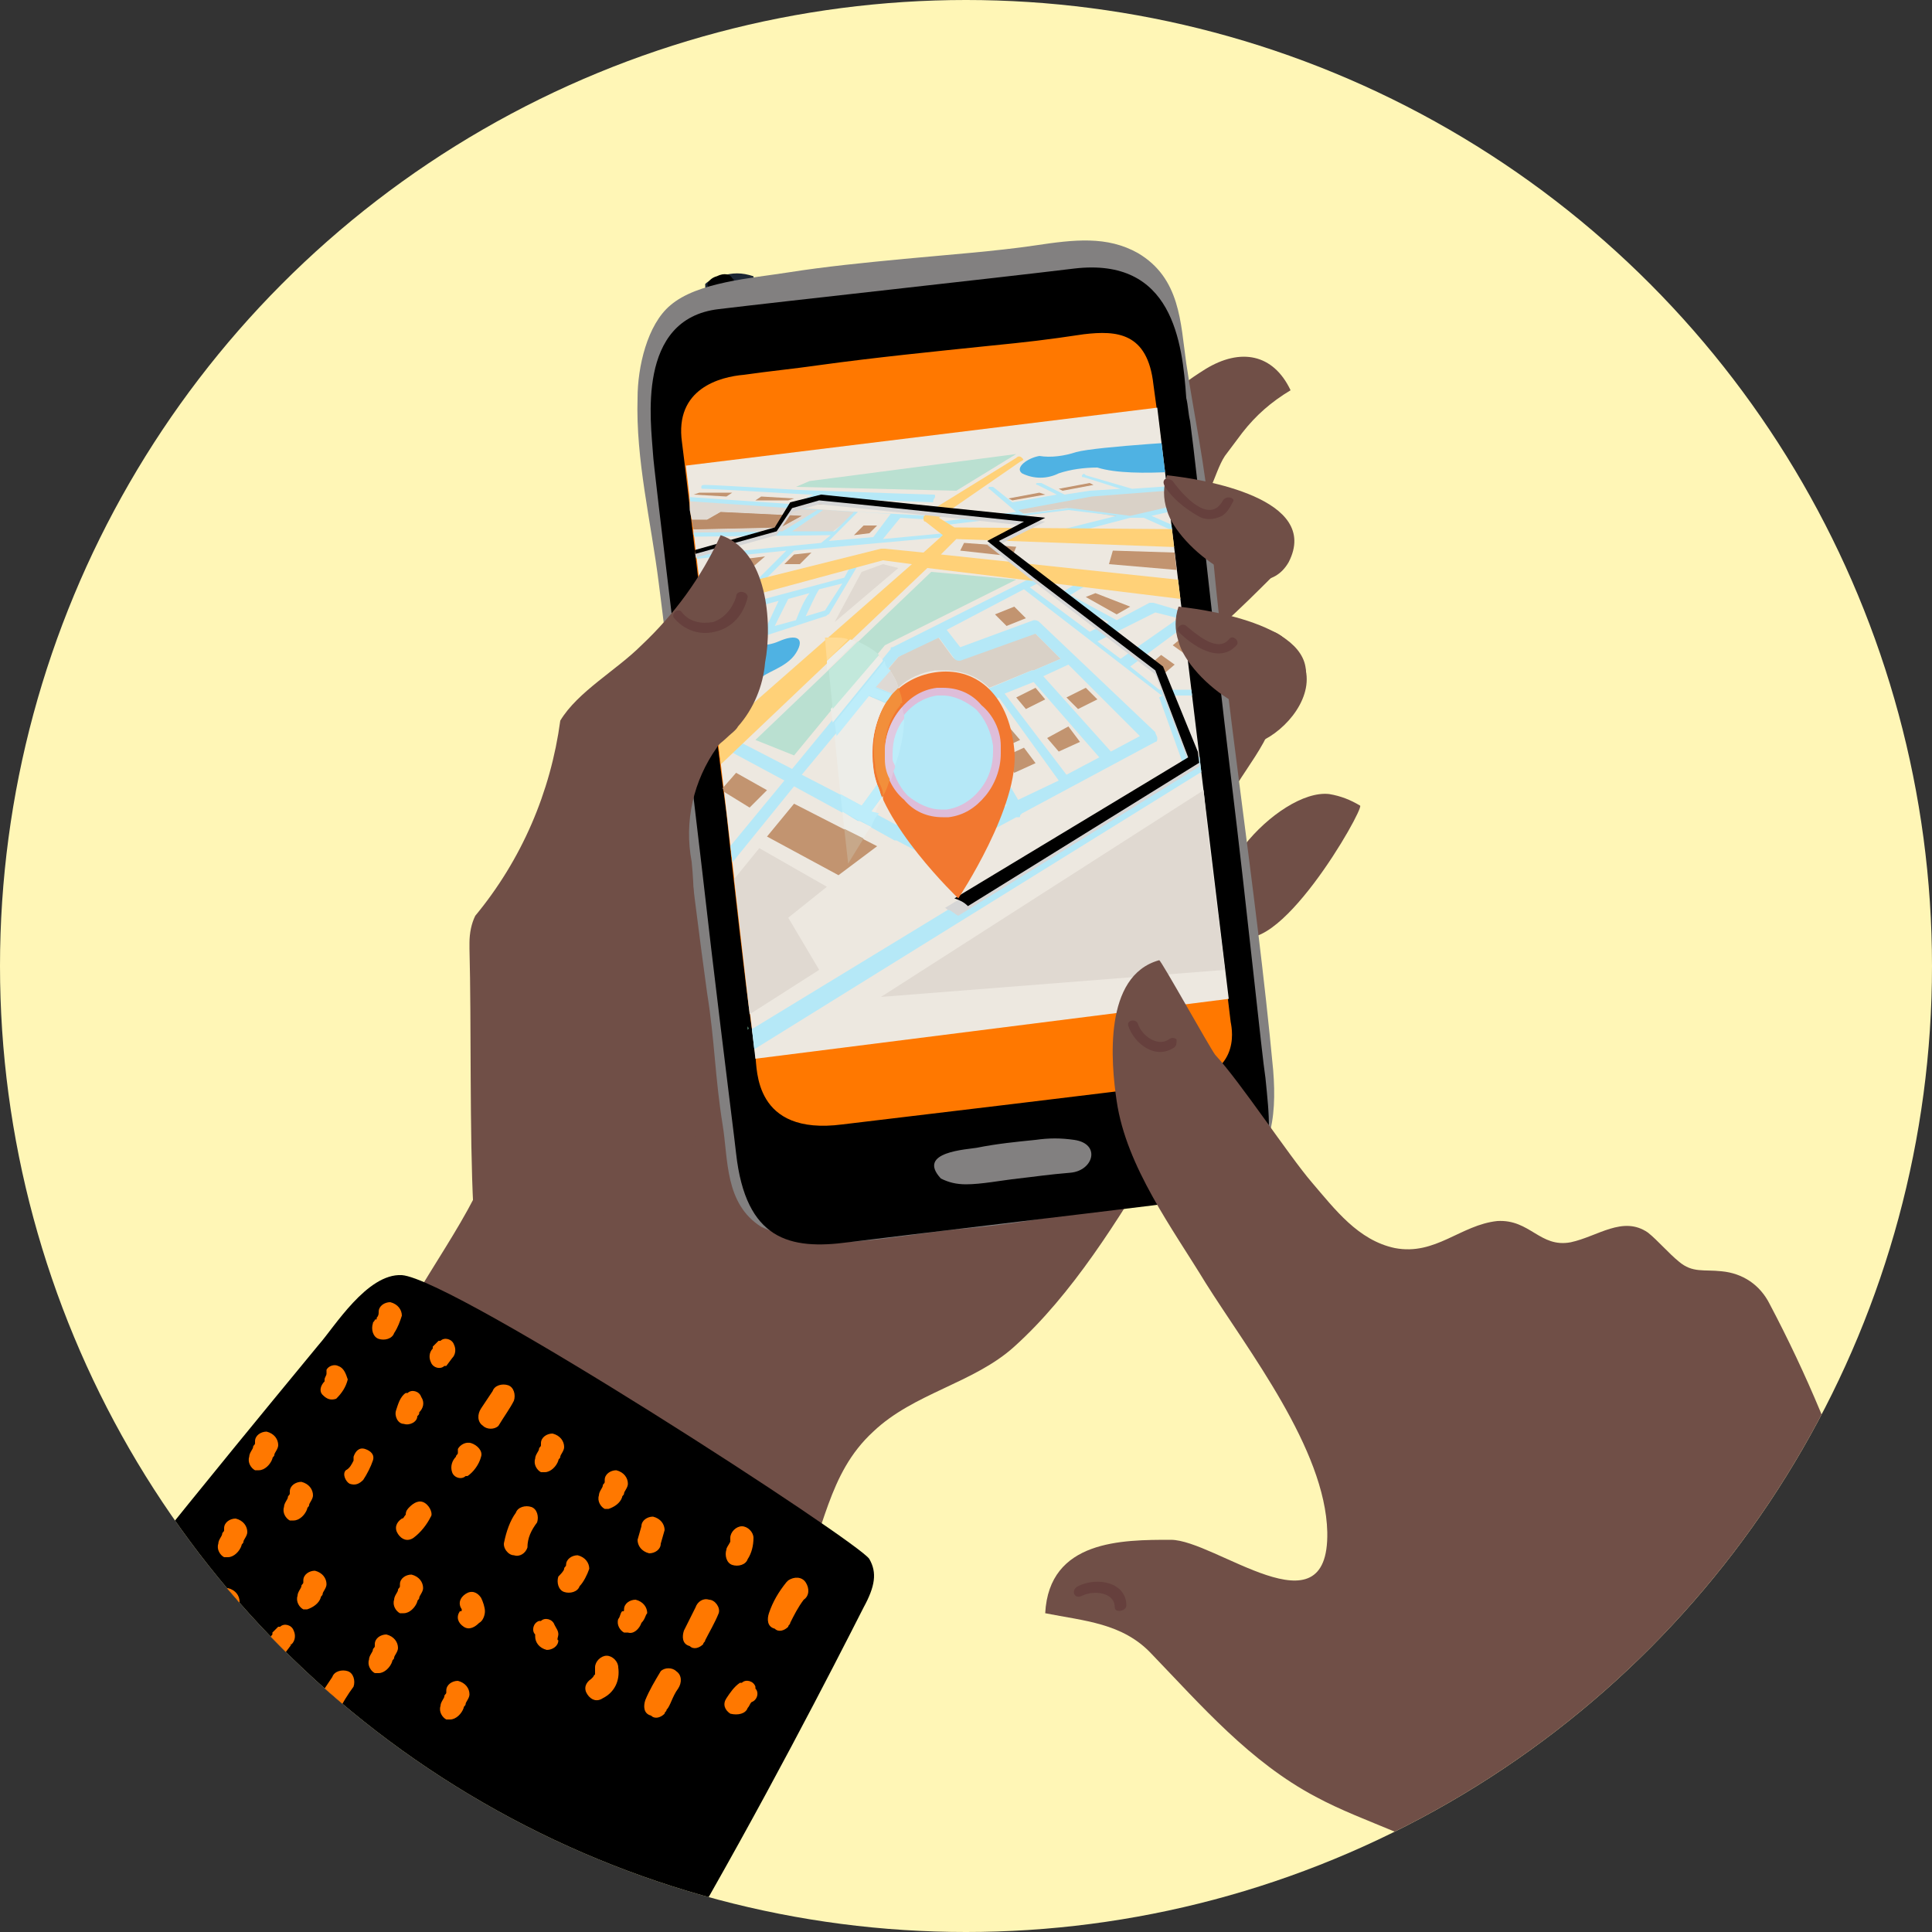 <?xml version="1.0" encoding="utf-8"?>
<!-- Generator: Adobe Illustrator 21.0.0, SVG Export Plug-In . SVG Version: 6.00 Build 0)  -->
<svg version="1.1" id="Calque_1" xmlns="http://www.w3.org/2000/svg" xmlns:xlink="http://www.w3.org/1999/xlink" x="0px" y="0px"
	 viewBox="0 0 100 100" style="enable-background:new 0 0 100 100;" xml:space="preserve">
<rect x="0" y="0" width="100" height="100" fill="#333333" stroke="none"/>
<style type="text/css">
	.st0{fill:#FFF6B6;}
	.st1{fill:#1C2633;}
	.st2{clip-path:url(#SVGID_2_);}
	.st3{fill:#704F47;}
	.st4{fill:#FF7800;}
	.st5{fill:#828080;}
	.st6{fill:#82C7A6;}
	.st7{clip-path:url(#SVGID_4_);}
	.st8{fill:#297394;}
	.st9{clip-path:url(#SVGID_6_);}
	.st10{clip-path:url(#SVGID_8_);}
	.st11{fill:#E88A33;}
	.st12{fill:#EDE8E0;}
	.st13{fill:#BAE0D1;}
	.st14{clip-path:url(#SVGID_10_);}
	.st15{fill:#4FB2E3;}
	.st16{clip-path:url(#SVGID_12_);}
	.st17{fill:#C29470;}
	.st18{fill:#E0D9D1;}
	.st19{fill:#D9D1C7;}
	.st20{clip-path:url(#SVGID_14_);}
	.st21{fill:#BA8C69;}
	.st22{clip-path:url(#SVGID_16_);}
	.st23{fill:#B5E8F7;}
	.st24{clip-path:url(#SVGID_18_);}
	.st25{clip-path:url(#SVGID_20_);}
	.st26{clip-path:url(#SVGID_22_);}
	.st27{fill:#FFD178;}
	.st28{clip-path:url(#SVGID_24_);}
	.st29{clip-path:url(#SVGID_26_);}
	.st30{fill:#D6D6D6;}
	.st31{clip-path:url(#SVGID_28_);}
	.st32{clip-path:url(#SVGID_30_);}
	.st33{fill:#F27830;}
	.st34{clip-path:url(#SVGID_32_);}
	.st35{clip-path:url(#SVGID_34_);}
	.st36{fill:#DEBDD9;}
	.st37{clip-path:url(#SVGID_36_);}
	.st38{fill:#EDEDE8;}
	.st39{clip-path:url(#SVGID_38_);}
	.st40{fill:#C2E8DB;}
	.st41{clip-path:url(#SVGID_40_);}
	.st42{fill:#C7A88A;}
	.st43{clip-path:url(#SVGID_42_);}
	.st44{fill:#DED9D4;}
	.st45{clip-path:url(#SVGID_44_);}
	.st46{fill:#BDEDFA;}
	.st47{clip-path:url(#SVGID_46_);}
	.st48{fill:#FFDB94;}
	.st49{clip-path:url(#SVGID_48_);}
	.st50{fill:#F28F3B;}
	.st51{clip-path:url(#SVGID_50_);}
	.st52{clip-path:url(#SVGID_52_);}
	.st53{fill:#E0C9E0;}
	.st54{fill:#66403D;}
</style>
<title>Trouver une Agence-ok</title>
<circle class="st0" cx="50" cy="50" r="50"/>
<path class="st1" d="M39,14.3c-0.6-0.2-1.1-0.2-1.7,0c-0.3,0.1-0.6,0.2-0.8,0.4c0,0.2,0,0.5,0.3,0.6c0.4,0.1,0.7,0.1,1.1,0.1
	c0.3,0,0.6-0.1,0.9-0.3C39.2,14.9,39,14.6,39,14.3"/>
<path d="M37.1,14.3c-0.4,0.1-0.8,0.6-0.1,0.7l0,0c0.8,0.1,1.2-0.4,0.9-0.6C37.8,14.2,37.5,14.1,37.1,14.3"/>
<g>
	<defs>
		<circle id="SVGID_1_" cx="50" cy="50" r="50"/>
	</defs>
	<clipPath id="SVGID_2_">
		<use xlink:href="#SVGID_1_"  style="overflow:visible;"/>
	</clipPath>
	<g class="st2">
		<path class="st3" d="M61.7,47.5c-1.9-0.6-4.6-0.3-6.3-1.4c-5-3.3-9.8-6.9-14.3-10.9c-0.9,1.7-1.9,3.3-2.7,4.7
			c-1.1,1.9-2.3,3.6-3.4,5.5c-0.9,1.5-0.7,3.1-2,4.5c-1.7,1.8-4.9,2.2-6.3,4c-1,1.2-0.7,2.7-0.8,4.2C25,65,14.3,72,22.4,78.2
			c3.3,2.5,7.3,4,11,5.6c3,1.2,6.3,1.4,7.9-1.8c1.4-2.7,1.5-5.7,3.9-7.9c2.1-2,5.2-2.5,7.3-4.4c3-2.7,5.4-6.6,7.5-10.1
			c1.8-3.1,4.1-6.5,3.9-10.3C63.9,48.2,62.6,47.8,61.7,47.5"/>
		<path d="M45,80.7C44.6,79.9,23.5,66.2,20.8,66c-1.8-0.1-3.5,2.7-4.3,3.6c-3.2,3.9-34.5,41.5-35.3,49.2h41.2
			c7.7-7.1,19.1-29.3,22.3-35.6C45.3,82.1,45.4,81.4,45,80.7"/>
		<g>
			<path class="st4" d="M20.8,68.1c0-0.3-0.2-0.6-0.6-0.7c-0.3,0-0.6,0.2-0.6,0.5c0,0.1,0,0.2-0.1,0.3c0,0.1,0,0.1-0.1,0.1
				c0,0.1-0.1,0.1-0.1,0.2c-0.1,0.3,0,0.7,0.3,0.8c0.3,0.1,0.7,0,0.8-0.3C20.6,68.7,20.7,68.4,20.8,68.1"/>
			<path class="st4" d="M23.4,70.3c0.2-0.2,0.2-0.5,0.1-0.7c-0.1-0.3-0.5-0.4-0.7-0.2c0,0,0,0,0,0h-0.1l-0.3,0.3v0.1
				c-0.2,0.2-0.2,0.5-0.1,0.7c0.1,0.3,0.5,0.4,0.7,0.2c0,0,0,0,0,0h0.1L23.4,70.3L23.4,70.3"/>
			<path class="st4" d="M21.7,73.1L21.7,73.1c0.2-0.2,0.3-0.5,0.1-0.8c-0.1-0.3-0.5-0.4-0.7-0.2c0,0,0,0,0,0H21
				c-0.3,0.2-0.4,0.6-0.5,0.9c-0.1,0.3,0.1,0.7,0.4,0.7c0.3,0.1,0.7-0.1,0.7-0.4C21.7,73.2,21.7,73.2,21.7,73.1L21.7,73.1"/>
			<path class="st4" d="M26.6,72.5c0.1-0.3,0-0.7-0.3-0.8c-0.3-0.1-0.7,0-0.8,0.3l0,0l-0.6,0.9c-0.2,0.3-0.2,0.7,0.1,0.9
				c0.2,0.2,0.6,0.2,0.8,0C26.1,73.3,26.4,72.9,26.6,72.5"/>
			<path class="st4" d="M24.4,74.7c-0.3-0.1-0.6,0.1-0.7,0.3c0,0.1,0,0.1,0,0.2l0,0c0,0.1-0.1,0.1-0.1,0.2l0,0
				c-0.2,0.2-0.3,0.5-0.2,0.8c0.1,0.3,0.5,0.4,0.7,0.2c0,0,0,0,0,0h0.1c0.3-0.2,0.6-0.6,0.7-1C25,75.1,24.7,74.8,24.4,74.7"/>
			<path class="st4" d="M28.9,75.6L28.9,75.6c0-0.1,0.1-0.1,0.1-0.2s0.2-0.3,0.2-0.5c0-0.3-0.2-0.6-0.6-0.7c-0.3,0-0.6,0.2-0.6,0.5
				v0.1l0,0c0,0.1-0.1,0.1-0.1,0.2s-0.2,0.3-0.2,0.5c-0.1,0.3,0.1,0.6,0.3,0.7h0.2C28.5,76.2,28.8,75.9,28.9,75.6L28.9,75.6"/>
			<path class="st4" d="M27.8,78.8c0.1-0.3,0-0.7-0.3-0.8c-0.3-0.1-0.7,0-0.8,0.3l0,0c-0.3,0.4-0.5,1-0.6,1.5
				c-0.1,0.3,0.2,0.7,0.5,0.7c0.3,0.1,0.6-0.1,0.7-0.4C27.3,79.6,27.5,79.2,27.8,78.8"/>
			<path class="st4" d="M32.2,77.5L32.2,77.5c0-0.1,0.1-0.1,0.1-0.2s0.2-0.3,0.2-0.5c0-0.3-0.2-0.6-0.6-0.7c-0.3,0-0.6,0.2-0.6,0.5
				v0.1l0,0c0,0.1-0.1,0.1-0.1,0.2S31,77.2,31,77.4c-0.1,0.3,0.1,0.6,0.3,0.7h0.2C31.8,78,32.1,77.8,32.2,77.5L32.2,77.5"/>
			<path class="st4" d="M30.5,81.2c0-0.3-0.2-0.6-0.6-0.7c-0.3,0-0.6,0.2-0.6,0.5l0,0c0,0.1-0.1,0.1-0.1,0.2s-0.2,0.3-0.3,0.4
				c-0.1,0.3,0,0.7,0.3,0.8c0.3,0.1,0.7,0,0.8-0.3C30.2,81.9,30.4,81.5,30.5,81.2"/>
			<path class="st4" d="M34.4,79.2c0-0.3-0.2-0.6-0.6-0.7c-0.3,0-0.6,0.2-0.6,0.5L33,79.7c0,0.3,0.2,0.6,0.6,0.7
				c0.3,0,0.6-0.2,0.6-0.5L34.4,79.2z"/>
			<path class="st4" d="M33.2,84C33.2,83.9,33.2,83.9,33.2,84c0.2-0.2,0.2-0.4,0.3-0.5c0-0.3-0.2-0.6-0.6-0.7
				c-0.3,0-0.6,0.2-0.6,0.5l0,0c0,0.1,0,0.1-0.1,0.1c-0.1,0.1-0.1,0.3-0.2,0.4c-0.1,0.3,0.1,0.6,0.3,0.7h0.2
				C32.8,84.6,33.1,84.3,33.2,84z"/>
			<path class="st4" d="M32,86.3c0-0.3-0.3-0.6-0.6-0.6s-0.6,0.3-0.6,0.6v0.2l0,0v0.2c0-0.1-0.1,0.1-0.1,0.1l-0.1,0.1l0,0
				c-0.3,0.2-0.4,0.5-0.2,0.8c0.2,0.3,0.5,0.4,0.8,0.2C31.8,87.6,32.1,87,32,86.3"/>
			<path class="st4" d="M39,79.6c0-0.3-0.3-0.6-0.6-0.6c-0.3,0-0.6,0.3-0.6,0.6v0.1l0,0v0.1l0,0c-0.1,0.2-0.2,0.3-0.2,0.4
				c-0.1,0.3,0,0.7,0.3,0.8c0.3,0.1,0.7,0,0.8-0.3C38.9,80.4,39,80,39,79.6"/>
			<path class="st4" d="M37.2,83.5c0.1-0.3-0.2-0.7-0.5-0.7c-0.3-0.1-0.6,0.1-0.7,0.4c-0.2,0.4-0.4,0.8-0.6,1.2
				c-0.1,0.3-0.1,0.7,0.3,0.8c0.2,0.2,0.5,0.1,0.7-0.1c0-0.1,0.1-0.1,0.1-0.2C36.7,84.5,37,84,37.2,83.5"/>
			<path class="st4" d="M35.1,87.4c0.2-0.3,0.2-0.7-0.1-0.9c-0.2-0.2-0.6-0.2-0.8,0c-0.3,0.5-0.6,1-0.8,1.5
				c-0.1,0.3-0.1,0.7,0.3,0.8c0.2,0.2,0.5,0.1,0.7-0.1c0-0.1,0.1-0.1,0.1-0.2C34.7,88.3,34.8,87.8,35.1,87.4"/>
			<path class="st4" d="M41.6,82.8c0.3-0.2,0.3-0.6,0.1-0.9c-0.2-0.3-0.6-0.3-0.9-0.1l-0.1,0.1c-0.4,0.5-0.7,1-0.9,1.6
				c-0.1,0.3-0.1,0.7,0.3,0.8c0.2,0.2,0.5,0.1,0.7-0.1c0-0.1,0.1-0.1,0.1-0.2C41.1,83.6,41.3,83.2,41.6,82.8"/>
			<path class="st4" d="M28.9,84.6c0-0.2-0.1-0.3-0.2-0.5c-0.1-0.3-0.5-0.4-0.7-0.2c0,0,0,0,0,0h-0.1c-0.3,0.1-0.4,0.5-0.2,0.7v0.1
				c0,0.3,0.2,0.6,0.6,0.7c0.3,0,0.6-0.2,0.6-0.5C28.8,84.9,28.9,84.7,28.9,84.6"/>
			<path class="st4" d="M17.5,70.7c-0.2-0.1-0.5,0-0.6,0.2c0,0,0,0.1,0,0.2c0,0.1-0.1,0.2-0.1,0.3v0.1c-0.2,0.2-0.3,0.5-0.1,0.7l0,0
				c0.2,0.2,0.4,0.3,0.7,0.2c0.3-0.3,0.5-0.6,0.6-1C17.9,71.1,17.8,70.8,17.5,70.7"/>
			<path class="st4" d="M19.3,75.6c0.1-0.3-0.1-0.5-0.4-0.6s-0.5,0.1-0.6,0.4l0,0l0,0v0.1l0,0v0.1c-0.1,0.2-0.2,0.4-0.4,0.5
				c-0.2,0.2,0,0.6,0.2,0.7c0.3,0.1,0.5,0,0.7-0.2C19,76.3,19.2,75.9,19.3,75.6"/>
			<path class="st4" d="M22,77.8c-0.3-0.2-0.6,0-0.8,0.2c-0.1,0.1-0.2,0.2-0.2,0.4c-0.1,0.1-0.1,0.2-0.2,0.2
				c-0.3,0.2-0.4,0.5-0.2,0.8c0.2,0.3,0.5,0.4,0.8,0.2l0,0c0.4-0.3,0.7-0.7,0.9-1.1C22.4,78.4,22.3,78,22,77.8"/>
			<path class="st4" d="M25.1,83.4c0-0.2-0.1-0.5-0.2-0.7c-0.2-0.3-0.5-0.4-0.8-0.2c-0.3,0.2-0.4,0.5-0.2,0.8l0,0
				c0,0.1,0,0.1-0.1,0.1c-0.2,0.3-0.1,0.6,0.2,0.8c0.3,0.2,0.6,0,0.8-0.2C25,83.9,25.1,83.6,25.1,83.4"/>
			<path class="st4" d="M38.7,88.4c0.1-0.1,0.1-0.2,0.2-0.3l0,0c0.3-0.1,0.4-0.5,0.2-0.7v-0.1c-0.1-0.3-0.5-0.4-0.7-0.2c0,0,0,0,0,0
				h-0.1c-0.3,0.2-0.5,0.5-0.7,0.8c-0.2,0.3-0.1,0.6,0.2,0.8C38.2,88.8,38.6,88.7,38.7,88.4L38.7,88.4"/>
			<path class="st4" d="M12.4,82.9c0-0.3-0.2-0.6-0.6-0.7c-0.3,0-0.6,0.2-0.6,0.5c0,0.1,0,0.2-0.1,0.3c0,0.1,0,0.1-0.1,0.1
				c0,0.1-0.1,0.1-0.1,0.2c-0.1,0.3,0,0.7,0.3,0.8c0.3,0.1,0.7,0,0.8-0.3C12.2,83.5,12.3,83.2,12.4,82.9"/>
			<path class="st4" d="M15.1,85.1c0.2-0.2,0.2-0.5,0.1-0.7c-0.1-0.3-0.5-0.4-0.7-0.2c0,0,0,0,0,0h-0.1l-0.3,0.3v0.1
				c-0.2,0.2-0.2,0.5-0.1,0.7c0.1,0.3,0.5,0.4,0.7,0.2c0,0,0,0,0,0h0.1L15.1,85.1C15,85.2,15,85.1,15.1,85.1"/>
			<path class="st4" d="M13.4,87.9L13.4,87.9c0.2-0.2,0.3-0.5,0.1-0.8c-0.1-0.3-0.5-0.4-0.7-0.2c0,0,0,0,0,0h-0.1
				c-0.3,0.2-0.4,0.6-0.5,0.9c0,0.3,0.2,0.6,0.6,0.7C13.1,88.4,13.3,88.3,13.4,87.9C13.3,88,13.4,88,13.4,87.9"/>
			<path class="st4" d="M18.3,87.3c0.1-0.3,0-0.7-0.3-0.8c-0.3-0.1-0.7,0-0.8,0.3l0,0l-0.6,0.9c-0.3,0.2-0.3,0.6-0.1,0.9
				c0.2,0.3,0.6,0.3,0.9,0.1l0.1-0.1C17.7,88.2,18,87.7,18.3,87.3"/>
			<path class="st4" d="M24,88.4L24,88.4c0-0.1,0.1-0.1,0.1-0.2s0.2-0.3,0.2-0.5c0-0.3-0.2-0.6-0.6-0.7c-0.3,0-0.6,0.2-0.6,0.5v0.1
				l0,0c0,0.1-0.1,0.1-0.1,0.2s-0.2,0.3-0.2,0.5c-0.1,0.3,0.1,0.6,0.3,0.7h0.2C23.6,89,23.9,88.7,24,88.4L24,88.4"/>
			<path class="st4" d="M21.6,82.9L21.6,82.9c0-0.1,0.1-0.1,0.1-0.2s0.2-0.3,0.2-0.5c0-0.3-0.2-0.6-0.6-0.7c-0.3,0-0.6,0.2-0.6,0.5
				v0.1l0,0c0,0.1-0.1,0.1-0.1,0.2s-0.2,0.3-0.2,0.5c-0.1,0.3,0.1,0.6,0.3,0.7h0.2C21.2,83.5,21.5,83.2,21.6,82.9L21.6,82.9"/>
			<path class="st4" d="M20.3,86L20.3,86c0-0.1,0.1-0.1,0.1-0.2s0.2-0.3,0.2-0.5c0-0.3-0.2-0.6-0.6-0.7c-0.3,0-0.6,0.2-0.6,0.5v0.1
				l0,0c0,0.1-0.1,0.1-0.1,0.2s-0.2,0.3-0.2,0.5c-0.1,0.3,0.1,0.6,0.3,0.7h0.2C19.9,86.6,20.2,86.3,20.3,86L20.3,86"/>
			<path class="st4" d="M16.6,82.7L16.6,82.7c0-0.1,0.1-0.1,0.1-0.2s0.2-0.3,0.2-0.5c0-0.3-0.2-0.6-0.6-0.7c-0.3,0-0.6,0.2-0.6,0.5
				v0.1l0,0c0,0.1-0.1,0.1-0.1,0.2s-0.2,0.3-0.2,0.5c-0.1,0.3,0.1,0.6,0.3,0.7h0.2C16.2,83.2,16.5,83,16.6,82.7L16.6,82.7"/>
			<path class="st4" d="M15.9,78.1L15.9,78.1c0-0.1,0.1-0.1,0.1-0.2s0.2-0.3,0.2-0.5c0-0.3-0.2-0.6-0.6-0.7c-0.3,0-0.6,0.2-0.6,0.5
				v0.1l0,0c0,0.1-0.1,0.1-0.1,0.2s-0.2,0.3-0.2,0.5c-0.1,0.3,0.1,0.6,0.3,0.7h0.2C15.5,78.7,15.8,78.4,15.9,78.1L15.9,78.1"/>
			<path class="st4" d="M12.5,80L12.5,80c0-0.1,0.1-0.1,0.1-0.2s0.2-0.3,0.2-0.5c0-0.3-0.2-0.6-0.6-0.7c-0.3,0-0.6,0.2-0.6,0.5v0.1
				l0,0c0,0.1-0.1,0.1-0.1,0.2s-0.2,0.3-0.2,0.5c-0.1,0.3,0.1,0.6,0.3,0.7h0.2C12.1,80.6,12.4,80.3,12.5,80L12.5,80"/>
			<path class="st4" d="M14.1,75.5L14.1,75.5c0-0.1,0.1-0.1,0.1-0.2s0.2-0.3,0.2-0.5c0-0.3-0.2-0.6-0.6-0.7c-0.3,0-0.6,0.2-0.6,0.5
				v0.1l0,0c0,0.1-0.1,0.1-0.1,0.2s-0.2,0.3-0.2,0.5c-0.1,0.3,0.1,0.6,0.3,0.7h0.2C13.7,76.1,14,75.8,14.1,75.5L14.1,75.5"/>
			<path class="st4" d="M9.1,85.5c-0.2-0.1-0.5,0-0.6,0.2c0,0,0,0.1,0,0.2c0,0.1-0.1,0.2-0.1,0.3v0.1c-0.2,0.2-0.3,0.5-0.1,0.7l0,0
				c0.2,0.2,0.4,0.3,0.7,0.2c0.3-0.3,0.5-0.6,0.6-1C9.6,85.9,9.4,85.6,9.1,85.5"/>
		</g>
		<path class="st3" d="M68.8,41.1c0.6,0.1,1.1,0.3,1.6,0.6c0.2,0.2-4.4,8.3-6.5,6.6C61.3,46.1,66.2,40.8,68.8,41.1"/>
		<path class="st3" d="M64.2,34.7c-1.2,0.5-2.6,1.4-3.4,1c-1.1-0.6,1.9-2.9,2.5-3.4c0.9-0.8,1.8-1.7,2.7-2.6
			c0.5-0.6,1.2-1.4,0.7-2.2s-1.5-0.1-2.1,0.3c-3,1.9-5.8,4-8.6,6.2c-1.5,1.1-3,2.3-4.6,3.4c-1,0.8-2.1,1.9-3.4,1.6
			c-1-0.2-2.1-1.4-2.8-0.1c-0.4,0.9-0.6,1.8-0.7,2.8c-0.1,0.8-0.2,1.7-0.4,2.5c-0.2,1.3-0.2,2.5,0,3.8c0,1.9-0.2,3.9-0.6,5.8
			c0.6,2,0.5,3.9,2.8,4.1c2.1,0.2,4.2-0.4,6-1.5c1-0.6,1.2-1.4,2.4-1.2c1,0.2,2,1,3.1,0.8c0.9-0.2,1.5-1.5,2-2.2
			c1.2-1.7,4.8-5.2,3.9-7.5c-0.8-2-1.2-2-0.4-4.3c0.7-1.9,2.8-3.7,2.8-5.9C66.3,34.1,65.3,34.2,64.2,34.7"/>
		<path class="st3" d="M64.3,22.4l-0.9,1.2c-0.6,0.9-0.8,2.7-2,3s-1.9-2-2.1-2.9c-0.5-2.1,1.5-3.6,3.1-4.6c1.8-1.1,3.5-0.8,4.4,1.1
			C65.8,20.8,65,21.5,64.3,22.4"/>
		<path class="st3" d="M65,34.6l-0.5,1c0,0.2,0.5,2.9,0.7,2.8c1.4-0.6,2.9-2.4,2.3-4c-0.3-0.7-1.6-2.4-2.4-1.5
			C64.6,33.4,65.2,34.1,65,34.6"/>
		<path class="st5" d="M58.9,13.1c-1.6-0.9-3.3-0.7-5.3-0.4s-4.7,0.5-6.8,0.7s-4.1,0.4-6,0.7s-4.7,0.5-6.1,1.7
			c-1.2,1-1.7,3.2-1.7,4.8c-0.1,3.2,0.7,6.4,1.1,9.6c0.5,3.9,0.9,7.6,1.3,11.5c0.3,2.9,0.8,6.8,1.2,9.7c0.4,2.5,0.4,4.3,0.8,6.8
			c0.3,1.8,0.1,4.1,2,5.3c1.3,0.6,2.8,0.9,4.2,0.8c2.1-0.1,4.1-0.5,6.2-0.7c2.4-0.2,4.8-0.6,7.2-1.1c2.1-0.4,4.7-0.2,6.6-1.2
			c2.2-1.1,2.5-3.4,2.3-5.9c-0.9-9.6-2.5-19.1-3.3-28.6c-0.2-2.6-0.8-5.3-1.2-8C61.1,16.7,61.1,14.4,58.9,13.1"/>
		<path class="st4" d="M56.8,16.8c-3.6,0.5-7.3,0.7-10.8,1.3c-2.7,0.4-5.6,0.1-8.2,1.1c-3.3,1.3-3.5,4.3-3.1,7.5
			c0.2,1.9,0.4,3.8,0.7,5.6c0.5,4.4,1.1,8.9,1.6,13.3c0.3,2.5,0.6,4.9,0.9,7.4c0.2,2-0.1,4.5,1.1,6.3c0.1,0.2,0.3,0.4,0.5,0.5
			c1.3,1.1,3.3,0.3,4.9,0.1c4.4-0.5,8.9-1.1,13.3-1.6c2.4-0.3,4.7-0.6,7.1-0.8l0,0l-2.1-17.4c-0.8-6.7-1.5-13.4-2.1-20.1
			C60.3,17.4,59.3,16.4,56.8,16.8"/>
		<path d="M60.9,56.1c-1.4,0.2-15.6,1.9-17.3,2.1c-4.6,0.6-4.4-2.9-4.5-3.5c-0.1-1.2-0.2-1.4-0.3-2.3c-0.1-0.5-0.9-7.4-1.2-10.3
			c-0.1-0.8-0.2-1.5-0.3-2.3s-0.2-1.7-0.3-2.6c-0.2-1.5-1.5-12.8-1.7-14.3c-0.4-2.8,2-3.4,3.2-3.5c1.4-0.2,2.5-0.3,3.9-0.5
			c2.9-0.4,5.9-0.7,8.8-1c2-0.2,2.9-0.3,4.9-0.6c1.7-0.2,3.3-0.1,3.6,2.6c0.1,0.7,0.2,1.5,0.3,2.2c0.2,1.9,3.5,29.1,3.7,30.8
			C63.8,53.4,64.2,55.7,60.9,56.1 M55.6,13.9c-4.1,0.5-15.1,1.7-18.4,2.1c-4.3,0.5-3.5,5.9-3.4,7.5c0,0.5,1.8,15,3,25.5
			c0.7,5.9,1.3,10.6,1.3,10.7c0.5,4.5,2.8,5,5.8,4.6c3.2-0.4,12.5-1.5,15.7-1.9c6.6-0.8,6.3-2.6,5.9-6.6c-0.2-1.3-0.9-8.3-1.8-15.7
			S62,24.8,61.6,21.8c-0.1-0.4-0.1-0.8-0.2-1.2C61.2,17.7,60.7,13.3,55.6,13.9"/>
		<path d="M50.9,15.5c-0.9,0.1-1.4,0.2-2.1,0.3s-2.6,0.3-4,0.5c-0.3,0-3.7,0.2-2.5,1.1c0.4,0.3,1.1,0,1.5,0c1-0.1,2.4-0.3,3.6-0.4
			s2.1-0.2,3.7-0.4C52.5,16.4,52,15.4,50.9,15.5"/>
		<path class="st6" d="M38.7,53.1v0.2l0,0C38.8,53.2,38.7,53.2,38.7,53.1z"/>
		<path class="st5" d="M55.6,59c-0.7-0.1-1.3-0.1-2,0c-1,0.1-2,0.2-3,0.4c-0.5,0.1-3.2,0.2-1.9,1.6c0.4,0.2,0.8,0.3,1.3,0.3
			c0.8,0,1.8-0.2,2.7-0.3s1.5-0.2,2.7-0.3S57,59.2,55.6,59"/>
		<g>
			<defs>
				<polygon id="SVGID_3_" points="35.4,23.7 39.2,55.8 63.6,52.2 59.8,20.6 				"/>
			</defs>
			<clipPath id="SVGID_4_">
				<use xlink:href="#SVGID_3_"  style="overflow:visible;"/>
			</clipPath>
			<g class="st7">
				<path class="st8" d="M53.2,25.6l0.1-0.3l0.8-0.1c0.1,0,0.1-0.1,0.1-0.2v-0.5c0-0.1-0.1-0.2-0.2-0.2l-0.9,0.1
					c-0.1,0-0.1,0.1-0.1,0.2v0.5c0,0.1,0,0.1,0.1,0.2S53.1,25.6,53.2,25.6"/>
			</g>
		</g>
		<g>
			<defs>
				<polygon id="SVGID_5_" points="35.4,23.7 39.2,55.8 63.6,52.2 59.8,20.6 				"/>
			</defs>
			<clipPath id="SVGID_6_">
				<use xlink:href="#SVGID_5_"  style="overflow:visible;"/>
			</clipPath>
			<g class="st9">
				<path class="st8" d="M53.5,28l0.5-0.1c0.1,0,0.1-0.1,0.1-0.2v-0.5c0-0.1-0.1-0.2-0.2-0.2l-0.6,0.1c-0.1,0-0.1,0.1-0.1,0.2v0.5
					c0,0.1,0,0.1,0.1,0.2H53.5"/>
			</g>
		</g>
		<g>
			<defs>
				<polygon id="SVGID_7_" points="35.4,23.7 39.2,55.8 63.6,52.2 59.8,20.6 				"/>
			</defs>
			<clipPath id="SVGID_8_">
				<use xlink:href="#SVGID_7_"  style="overflow:visible;"/>
			</clipPath>
			<g class="st10">
				<path class="st11" d="M57.6,30.1l-0.1-0.3l-0.6,0.1c-0.1,0-0.2-0.1-0.2-0.2v-0.5c0-0.1,0.1-0.2,0.2-0.2l0.7-0.1
					c0.1,0,0.2,0.1,0.2,0.2v0.5c0,0.1,0,0.2-0.1,0.2S57.6,30.1,57.6,30.1"/>
			</g>
		</g>
		<polygon class="st12" points="35.5,24.1 39.1,54.8 63.6,51.7 59.9,21.1 		"/>
		<polygon class="st13" points="41.9,24.9 41.2,25.2 49.5,25.4 52.6,23.5 		"/>
		<polygon class="st13" points="39.1,38.3 41.1,39.1 45.8,33.4 52.6,30 48.2,29.6 		"/>
		<g>
			<defs>
				<polygon id="SVGID_9_" points="35.5,24.1 39.1,54.8 63.6,51.7 59.9,21.1 				"/>
			</defs>
			<clipPath id="SVGID_10_">
				<use xlink:href="#SVGID_9_"  style="overflow:visible;"/>
			</clipPath>
			<g class="st14">
				<path class="st15" d="M63.4,24.2l-1.1-1.4c0,0-5.5,0.3-6.6,0.6c-0.6,0.2-1.3,0.3-1.9,0.2c-0.6,0.1-1.3,0.6-0.9,0.9
					c0.6,0.3,1.3,0.3,1.9,0c0.6-0.2,1.3-0.3,2-0.3C58.7,24.8,63,24.2,63.4,24.2"/>
			</g>
		</g>
		<g>
			<defs>
				<polygon id="SVGID_11_" points="35.5,24.1 39.1,54.8 63.6,51.7 59.9,21.1 				"/>
			</defs>
			<clipPath id="SVGID_12_">
				<use xlink:href="#SVGID_11_"  style="overflow:visible;"/>
			</clipPath>
			<g class="st16">
				<path class="st15" d="M36.2,35.8c0.6-0.4,1.4-0.6,1.8-1.2c0.3-0.4,0.6-0.7,0.9-1c0.3-0.3,0.7-0.1,1.4-0.4
					c0.9-0.4,1.4-0.2,0.9,0.6s-1.7,1-1.9,1.4s-0.4,2-2.8,1.4C36.4,36.6,35.6,36.4,36.2,35.8"/>
			</g>
		</g>
		<polygon class="st17" points="39.7,43.3 43.4,45.3 45.4,43.8 41.1,41.6 		"/>
		<polygon class="st18" points="38,45.5 38.8,52.5 42.4,50.2 40.8,47.5 42.8,45.9 39.3,43.9 		"/>
		<polygon class="st17" points="52.6,36.1 53.1,36.7 54.1,36.2 53.6,35.6 		"/>
		<polygon class="st17" points="54.2,38.2 54.8,38.9 55.9,38.4 55.3,37.6 		"/>
		<polygon class="st17" points="50.5,37 50.9,37.7 52,37.2 51.5,36.5 		"/>
		<polygon class="st17" points="51.2,38.1 51.7,38.8 52.8,38.3 52.2,37.6 		"/>
		<polygon class="st17" points="55.2,36.1 55.8,36.7 56.8,36.2 56.2,35.6 		"/>
		<polygon class="st17" points="51.5,31.8 52.1,32.4 53.1,32 52.5,31.4 		"/>
		<polygon class="st17" points="37.4,40.8 37.5,41 38.8,41.8 39.7,40.9 38.1,40 		"/>
		<polygon class="st17" points="59.4,34.5 60.1,35 60.8,34.4 60.1,33.9 		"/>
		<polygon class="st17" points="60.7,33.4 61.4,33.9 61.4,33.9 61.3,32.9 		"/>
		<polygon class="st17" points="56.2,30.9 57.8,31.8 58.5,31.4 56.7,30.7 		"/>
		<polygon class="st17" points="51.9,39.2 52.5,40 53.6,39.5 53,38.7 		"/>
		<polygon class="st17" points="36.6,26.9 35.8,26.9 35.9,27.4 40.4,27.3 41.5,26.7 37.3,26.5 		"/>
		<polygon class="st17" points="42,26.1 43.7,26.1 44,26 42.3,25.9 		"/>
		<polygon class="st17" points="39.1,25.9 40.8,25.9 41.1,25.8 39.4,25.7 		"/>
		<polygon class="st17" points="35.9,25.6 37.6,25.7 37.9,25.5 36.2,25.5 		"/>
		<polygon class="st17" points="45,26.2 46.8,26.3 47.1,26.1 45.3,26 		"/>
		<polygon class="st17" points="52.2,25.8 52.4,25.9 54.1,25.6 53.8,25.5 		"/>
		<polygon class="st17" points="54.8,25.3 55,25.4 56.6,25.1 56.4,25 		"/>
		<polygon class="st17" points="57.4,29.2 60.9,29.5 60.8,28.6 57.6,28.5 		"/>
		<polygon class="st17" points="49.7,28.5 52.4,28.8 52.6,28.3 49.9,28.1 		"/>
		<polygon class="st17" points="41.1,28.7 40.6,29.2 41.4,29.2 42,28.6 		"/>
		<polygon class="st17" points="44.2,27.7 45,27.6 45.4,27.2 44.7,27.2 		"/>
		<polygon class="st17" points="38.8,28.9 38.2,29.5 38.9,29.4 39.6,28.8 		"/>
		<polygon class="st19" points="56.3,25.5 52.3,26.2 52.8,26.6 55.2,26.3 58.2,26.8 60.5,26.3 60.5,25.9 60.4,25.2 		"/>
		<g>
			<defs>
				<polygon id="SVGID_13_" points="35.5,24.1 39.1,54.8 63.6,51.7 59.9,21.1 				"/>
			</defs>
			<clipPath id="SVGID_14_">
				<use xlink:href="#SVGID_13_"  style="overflow:visible;"/>
			</clipPath>
			<g class="st20">
				<path class="st19" d="M53.5,32.7l-3.9,1.4h-0.1c-0.1,0-0.1,0-0.2-0.1l-0.8-1.1l-2,1.1L46,34.6c0.2,0.3,0.4,0.6,0.5,1
					c0.5-0.5,1.2-0.8,1.9-0.9h0.5c0.9,0,1.7,0.3,2.3,0.9l2.2-0.9h0.1l1.4-0.6L53.5,32.7z"/>
			</g>
		</g>
		<polygon class="st18" points="35.7,26.4 35.8,26.9 36.6,26.9 37.3,26.5 41.5,26.7 40.4,27.3 35.9,27.4 35.9,27.5 35.9,27.7 
			43,27.6 44.4,26.5 35.7,25.9 		"/>
		<polygon class="st21" points="36.6,26.9 35.8,26.9 35.9,27.4 40.4,27.3 41.5,26.7 37.3,26.5 		"/>
		<polygon class="st18" points="44.6,29.6 43.2,32.2 46.5,29.4 45.7,29.2 		"/>
		<g>
			<defs>
				<polygon id="SVGID_15_" points="35.5,24.1 39.1,54.8 63.6,51.7 59.9,21.1 				"/>
			</defs>
			<clipPath id="SVGID_16_">
				<use xlink:href="#SVGID_15_"  style="overflow:visible;"/>
			</clipPath>
			<g class="st22">
				<path class="st23" d="M42.6,26.4l1.6,0.1l-1,1H41L42.6,26.4z M42.9,28l1.5-1.5l1.7,0.1l-0.9,1.2L42.9,28z M48.4,25.7
					c0-0.1,0-0.1-0.1-0.1c-0.2,0-3.2-0.1-5.8-0.2l0,0c-0.9,0-5.3-0.3-6-0.3c-0.1,0-0.2,0-0.2,0.1c0,0.1,0,0.1,0.1,0.1
					c0.7,0,5.1,0.3,5.7,0.3l-1,0.5l-7.3-0.5c-0.1,0-0.2,0-0.2,0.1v0.1l8.7,0.6l-1.8,1.1l-6.6,0.1c-0.1,0-0.1,0-0.2,0.1
					c0,0.1,0,0.1,0.1,0.1l9.2-0.1l-0.5,0.4l-7.1,0.7c-0.1,0-0.1,0-0.2,0.1c0,0.1,0,0.1,0.1,0.1l3-0.3l-2.5,2.4
					c-0.1,0.1-0.1,0.2,0,0.2h0.1c0.1,0,0.1,0,0.2-0.1l2.6-2.5l2-0.2l-2,2c-0.1,0.1-0.1,0.2,0,0.2h0.1c0.1,0,0.1,0,0.2-0.1l2.1-2.1
					l7.8-0.7l0,0c0.1,0,0.1,0,0.2-0.1c0-0.1-0.1-0.1-0.2-0.1l-3.2,0.3l0.9-1.1l1.6,0.1l0,0c0.1,0,0.1,0,0.1-0.1s0-0.1-0.1-0.1
					l-5.6-0.3l-1.3-0.1l1.1-0.5c3.8,0.1,5.8,0.2,5.9,0.2C48.3,25.8,48.4,25.8,48.4,25.7"/>
			</g>
		</g>
		<g>
			<defs>
				<polygon id="SVGID_17_" points="35.5,24.1 39.1,54.8 63.6,51.7 59.9,21.1 				"/>
			</defs>
			<clipPath id="SVGID_18_">
				<use xlink:href="#SVGID_17_"  style="overflow:visible;"/>
			</clipPath>
			<g class="st24">
				<path class="st23" d="M41.5,40.1l3.4-4.1l3.1,1.3l-3.4,4.4L41.5,40.1z M45.1,42l2.5-3.4l1,2.2l-2.2,1.9L45.1,42z M47.1,43
					l2.1-1.8c0.1-0.1,0.2-0.3,0.1-0.5L48,38.1l0.5-0.7l0.9-0.4l2.7,4.7l-3.7,1.9L47.1,43z M59,38.1l-1.5,0.8L54,35l1.3-0.6L59,38.1z
					 M55.2,40.1L52,35.9l1.5-0.6l3.4,3.9L55.2,40.1z M52.7,41.4L50,36.8l1.7-0.7l3.1,4.3L52.7,41.4z M54.9,34.1l-1.4,0.6h-0.1
					l-5,2.1l-3.2-1.3l1.3-1.5l2.1-1l0.8,1.1c0.1,0.1,0.2,0.1,0.3,0.1l3.9-1.4L54.9,34.1z M58.5,34.5l3.1-2.3l1.7,0.5l1.3,3H60
					L58.5,34.5z M61,32l-3,2.1l-1.2-0.9l3-1.5L61,32z M42.7,31.6l-1,0.3c0.2-0.4,0.5-1.1,0.7-1.4l1.2-0.3L42.7,31.6z M40.1,32.4
					l0.7-1.4l1.1-0.3c-0.3,0.4-0.5,0.9-0.7,1.4L40.1,32.4z M38.1,31.7l2.2-0.6l-0.7,1.5l-2.3,0.7L38.1,31.7z M32.6,36.1l8,4.3
					l-7.5,9.1c-0.2,0.2-0.3,0.5-0.2,0.8c0,0.1,0.1,0.1,0.2,0.1s0.2-0.1,0.3-0.2l7.7-9.5l3.3,1.8h0.1l1.8,1h0.1l1.9,1h0.2l4.1-2.2
					h0.1c0.1,0,0.1,0,0.1-0.1l0.1-0.1l6.9-3.7c0.1,0,0.1-0.1,0.1-0.2s-0.1-0.2-0.1-0.3l-6-5.7c-0.1-0.1-0.2-0.1-0.3-0.1l-3.8,1.4
					L49,32.6l4-2.1l7,5.4c0.1,0.1,0.2,0.1,0.3,0.1H65l7,16.1c0.2,0.4,0.5,0.8,0.8,0.8h0.1c0.2,0,0.2-0.3,0.1-0.6L65.3,36v-0.1l0,0
					l-2.4-5.2c0-0.1-0.2-0.2-0.3-0.2c-0.1,0-0.2,0.1-0.2,0.2l0.7,1.5l-3.4-1h-0.2l-1.7,0.9l0,0l-2.4-1.3l1.3-0.8
					c0.1-0.1,0.1-0.2,0-0.2c-0.1-0.1-0.2-0.1-0.3,0c0,0,0,0,0,0l0,0l-1.5,0.9l-0.1,0.1c0,0.1,0,0.1,0.1,0.1l2.5,1.3l-1,0.5l-3.1-2.3
					l1.4-0.7c0.1,0,0.1-0.1,0-0.2c-0.1-0.1-0.2-0.1-0.3-0.1l-8.2,4.1c-0.1,0-0.1,0-0.1,0.1L41,39.8l-6.2-3.2l3.9-3.4l4-1.3
					c0.1,0,0.1-0.1,0.2-0.1l1.6-2.7c0-0.1,0-0.1-0.1-0.2s-0.2,0-0.2,0.1l-0.5,0.9l-3,0.8l0,0l-2.6,0.7c-0.1,0-0.2,0.1-0.2,0.2
					L37,33.4l-1,0.3l1.1-2.8c0-0.1,0-0.1-0.1-0.1l0,0c-0.1,0-0.2,0.1-0.3,0.2l-1.3,3v0.2h0.2l2.4-0.8l-3.5,3l-1.6-0.8
					c-0.1,0-0.3,0-0.4,0.1C32.5,35.9,32.5,36,32.6,36.1"/>
			</g>
		</g>
		<g>
			<defs>
				<polygon id="SVGID_19_" points="35.5,24.1 39.1,54.8 63.6,51.7 59.9,21.1 				"/>
			</defs>
			<clipPath id="SVGID_20_">
				<use xlink:href="#SVGID_19_"  style="overflow:visible;"/>
			</clipPath>
			<g class="st25">
				<path class="st23" d="M58.5,26.8l-3.8,1l0,0c-0.1,0-0.2,0-0.2-0.1s0-0.1,0.1-0.2l3.2-0.8l-2.5-0.3l-2.4,0.3l0,0l-4.2,0.5
					c-0.1,0-0.2,0-0.2-0.1s0.1-0.1,0.2-0.1l3.9-0.5l-1.4-1.2c-0.1,0,0-0.1,0-0.1h0.2l1,0.8l2.3-0.4l-1-0.5c-0.1,0-0.1-0.1,0-0.1h0.2
					l1.2,0.6l1.3-0.2l0,0l1.6-0.1l-1.9-0.6c-0.1,0-0.1,0-0.1-0.1c0.1-0.1,0.1-0.1,0.2,0c0,0,0,0,0,0l0,0l2.4,0.7l4.3-0.3
					c0.1,0,0.2,0,0.2,0.1s0,0.1-0.1,0.1l-6.5,0.5l-3.8,0.7l0.3,0.2l2.3-0.3h0.1l3.1,0.4l5.2-1.2c0.1,0,0.2,0,0.3,0.1
					c0.1,0.1,0,0.1,0,0.1l-4.4,1l2.5,1.1c0.1,0,0.2,0.1,0.1,0.2h-0.3l-2.7-1.2H58.5z"/>
			</g>
		</g>
		<g>
			<defs>
				<polygon id="SVGID_21_" points="35.5,24.1 39.1,54.8 63.6,51.7 59.9,21.1 				"/>
			</defs>
			<clipPath id="SVGID_22_">
				<use xlink:href="#SVGID_21_"  style="overflow:visible;"/>
			</clipPath>
			<g class="st26">
				<path class="st27" d="M34,31.3l11.6-2.9h0.2l2,0.2l1-0.9L47.9,27c-0.1,0-0.1-0.1-0.1-0.2s0.1-0.1,0.1-0.2l4.7-2.9
					c0.1-0.1,0.2-0.1,0.3,0c0,0,0,0,0,0l0,0c0.1,0.1,0.1,0.1-0.1,0.2l-4.2,2.9l0.8,0.5l13,0.1c0.3,0.1,0.6,0.2,0.8,0.5
					c0.1,0.2,0.2,0.5,0,0.5h-0.1l-13.6-0.5l-0.8,0.8l16,1.7c0.3,0,0.6,0.2,0.7,0.5c0.1,0.2,0.2,0.6,0,0.6h-0.2L48,29.4L23.7,52.5
					c-0.2,0.2-0.5,0.4-0.8,0.5c-0.2,0-0.7-0.3-0.6-0.6c-0.1-0.6,0.1-1.3,0.5-1.8l24.4-21.4L45.7,29l-12.2,3.3
					c-0.3,0.1-0.3-0.2-0.2-0.4S33.7,31.3,34,31.3"/>
			</g>
		</g>
		<g>
			<defs>
				<polygon id="SVGID_23_" points="35.5,24.1 39.1,54.8 63.6,51.7 59.9,21.1 				"/>
			</defs>
			<clipPath id="SVGID_24_">
				<use xlink:href="#SVGID_23_"  style="overflow:visible;"/>
			</clipPath>
			<g class="st28">
				<path class="st23" d="M36.5,55.8c0.1,0,0.2,0,0.3-0.1l29.5-18.3c0.1-0.1,0.1-0.3,0-0.4c-0.2-0.1-0.4-0.2-0.5-0.1L36.4,54.8
					c-0.3,0.2-0.3,0.4-0.3,0.7S36.3,55.9,36.5,55.8"/>
			</g>
		</g>
		<polygon class="st23" points="60,36.1 61.4,40 61.9,39.7 60.5,35.8 		"/>
		<polygon class="st18" points="45.6,51.6 63.4,50.2 62.5,43 62.3,40.9 		"/>
		<g>
			<defs>
				<polygon id="SVGID_25_" points="35.4,23.7 39.2,55.8 63.6,52.2 59.8,20.6 				"/>
			</defs>
			<clipPath id="SVGID_26_">
				<use xlink:href="#SVGID_25_"  style="overflow:visible;"/>
			</clipPath>
			<g class="st29">
				<path class="st30" d="M41,26.5l1.4-0.4l2,0.2l8.6,0.9l-1.9,1l2.4,1.9l6.3,4.8l1.7,4.5L48.9,47c0.1,0,0.1,0.1,0.2,0.1
					s0.3,0.2,0.5,0.3l12.6-7.8l-2-4.9l-8.5-6.5l2.4-1.2l-11.6-1.2l-1.6,0.4l-0.8,1.3l-5.3,1.4v0.3l5.4-1.5L41,26.5z"/>
			</g>
		</g>
		<g>
			<defs>
				<polygon id="SVGID_27_" points="35.4,23.7 39.2,55.8 63.6,52.2 59.8,20.6 				"/>
			</defs>
			<clipPath id="SVGID_28_">
				<use xlink:href="#SVGID_27_"  style="overflow:visible;"/>
			</clipPath>
			<g class="st31">
				<path d="M51.1,28l2.4,1.9l6.3,4.8l1.7,4.5l-12.1,7.3c0.3,0.1,0.5,0.2,0.7,0.4l12.1-7.5l-2-4.9L51.7,28l2.4-1.2l-11.6-1.2
					L40.9,26l-0.8,1.3l-5.3,1.5V29l5.4-1.5l0.8-1.2l1.4-0.4l2,0.2L53,27L51.1,28z"/>
			</g>
		</g>
		<g>
			<defs>
				<polygon id="SVGID_29_" points="35.4,23.7 39.2,55.8 63.6,52.2 59.8,20.6 				"/>
			</defs>
			<clipPath id="SVGID_30_">
				<use xlink:href="#SVGID_29_"  style="overflow:visible;"/>
			</clipPath>
			<g class="st32">
				<path class="st33" d="M52.5,38.8c0.3,2.9-2.9,7.7-2.9,7.7s-4.1-3.9-4.4-6.8s1.2-4.6,3.2-4.9S52.2,35.8,52.5,38.8"/>
			</g>
		</g>
		<g>
			<defs>
				<polygon id="SVGID_31_" points="35.4,23.7 39.2,55.8 63.6,52.2 59.8,20.6 				"/>
			</defs>
			<clipPath id="SVGID_32_">
				<use xlink:href="#SVGID_31_"  style="overflow:visible;"/>
			</clipPath>
			<g class="st34">
				<path class="st23" d="M51.6,38.6c0.3,1.7-0.9,3.2-2.5,3.5c-1.6,0.1-3-1.2-3.1-2.8c-0.3-1.7,0.9-3.2,2.5-3.5c1.6-0.1,3,1,3.1,2.6
					c0,0,0,0,0,0C51.6,38.5,51.6,38.5,51.6,38.6"/>
			</g>
		</g>
		<g>
			<defs>
				<polygon id="SVGID_33_" points="35.4,23.7 39.2,55.8 63.6,52.2 59.8,20.6 				"/>
			</defs>
			<clipPath id="SVGID_34_">
				<use xlink:href="#SVGID_33_"  style="overflow:visible;"/>
			</clipPath>
			<g class="st35">
				<path class="st36" d="M51.6,38.6h-0.2v0.3c0,0.7-0.2,1.4-0.7,2c-0.4,0.5-1,0.9-1.7,1h-0.3c-0.6,0-1.2-0.3-1.7-0.7
					c-0.5-0.5-0.8-1.2-0.9-1.9V39c0-0.7,0.2-1.4,0.7-2c0.4-0.5,1-0.9,1.7-1h0.3c0.6,0,1.2,0.3,1.7,0.7c0.5,0.5,0.8,1.2,0.9,1.9h0.4
					c0-0.8-0.4-1.6-1-2.1c-0.5-0.6-1.2-0.9-2-0.9h-0.3c-0.8,0.1-1.4,0.5-1.9,1.1c-0.5,0.6-0.8,1.4-0.8,2.2v0.4c0,0.8,0.4,1.6,1,2.1
					c0.5,0.6,1.2,0.9,2,0.9h0.3c0.8-0.1,1.4-0.5,1.9-1.1c0.5-0.6,0.8-1.4,0.8-2.2v-0.4H51.6z"/>
			</g>
		</g>
		<g>
			<defs>
				<polygon id="SVGID_35_" points="35.4,23.7 39.2,55.8 63.6,52.2 59.8,20.6 				"/>
			</defs>
			<clipPath id="SVGID_36_">
				<use xlink:href="#SVGID_35_"  style="overflow:visible;"/>
			</clipPath>
			<g class="st37">
				<path class="st38" d="M44,33.1l-1.2,1.1v0.5l1.5-1.5C44.2,33.2,44.1,33.1,44,33.1 M45.4,33.9L43,36.7l0.1,0.7l2.6-3.2
					C45.7,34.1,45.5,34,45.4,33.9 M44.9,36l-1.7,2.1l0.3,3l1.1,0.6l0.8-1.1c-0.1-0.3-0.2-0.6-0.2-0.9c-0.2-1.1,0.1-2.3,0.6-3.3
					L44.9,36z M45.7,41.2L45.1,42l0.2,0.1c0.1-0.3,0.2-0.5,0.4-0.7L45.7,41.2 M43.6,42l0.1,0.9l1,0.5c0.1-0.2,0.2-0.4,0.4-0.6
					l-0.6-0.3h-0.1L43.6,42z"/>
			</g>
		</g>
		<g>
			<defs>
				<polygon id="SVGID_37_" points="35.4,23.7 39.2,55.8 63.6,52.2 59.8,20.6 				"/>
			</defs>
			<clipPath id="SVGID_38_">
				<use xlink:href="#SVGID_37_"  style="overflow:visible;"/>
			</clipPath>
			<g class="st39">
				<path class="st40" d="M44.4,33.2l-1.5,1.5l0.2,2l2.4-2.8C45.2,33.6,44.8,33.4,44.4,33.2"/>
			</g>
		</g>
		<g>
			<defs>
				<polygon id="SVGID_39_" points="35.4,23.7 39.2,55.8 63.6,52.2 59.8,20.6 				"/>
			</defs>
			<clipPath id="SVGID_40_">
				<use xlink:href="#SVGID_39_"  style="overflow:visible;"/>
			</clipPath>
			<g class="st41">
				<path class="st42" d="M43.7,42.9l0.2,1.8c0,0,0.3-0.5,0.8-1.3L43.7,42.9z"/>
			</g>
		</g>
		<g>
			<defs>
				<polygon id="SVGID_41_" points="35.4,23.7 39.2,55.8 63.6,52.2 59.8,20.6 				"/>
			</defs>
			<clipPath id="SVGID_42_">
				<use xlink:href="#SVGID_41_"  style="overflow:visible;"/>
			</clipPath>
			<g class="st43">
				<path class="st44" d="M46,34.6l-0.8,0.9l1,0.4l0.3-0.3C46.4,35.2,46.2,34.9,46,34.6"/>
			</g>
		</g>
		<g>
			<defs>
				<polygon id="SVGID_43_" points="35.4,23.7 39.2,55.8 63.6,52.2 59.8,20.6 				"/>
			</defs>
			<clipPath id="SVGID_44_">
				<use xlink:href="#SVGID_43_"  style="overflow:visible;"/>
			</clipPath>
			<g class="st45">
				<path class="st46" d="M45.8,34.2l-2.6,3.2l0.1,0.7L45,36l1,0.4c0.1-0.2,0.2-0.3,0.3-0.4l-1-0.4l0.8-0.9
					C45.9,34.6,45.8,34.4,45.8,34.2 M45.4,40.6l-0.8,1.1l-1.1-0.6l0.1,0.9l0.9,0.5h0.1l0.5,0.3c0.1-0.3,0.2-0.5,0.4-0.7L45.1,42
					l0.5-0.7C45.6,41.1,45.5,40.8,45.4,40.6"/>
			</g>
		</g>
		<g>
			<defs>
				<polygon id="SVGID_45_" points="35.4,23.7 39.2,55.8 63.6,52.2 59.8,20.6 				"/>
			</defs>
			<clipPath id="SVGID_46_">
				<use xlink:href="#SVGID_45_"  style="overflow:visible;"/>
			</clipPath>
			<g class="st47">
				<path class="st48" d="M43.2,33h-0.5l0.1,1.2l1.1-1.1C43.7,33,43.4,33,43.2,33"/>
			</g>
		</g>
		<g>
			<defs>
				<polygon id="SVGID_47_" points="35.4,23.7 39.2,55.8 63.6,52.2 59.8,20.6 				"/>
			</defs>
			<clipPath id="SVGID_48_">
				<use xlink:href="#SVGID_47_"  style="overflow:visible;"/>
			</clipPath>
			<g class="st49">
				<path class="st50" d="M46.5,35.6l-0.3,0.3c-0.1,0.1-0.2,0.3-0.3,0.4c-0.6,1-0.8,2.2-0.6,3.3c0,0.3,0.1,0.6,0.2,0.9
					c0.1,0.2,0.2,0.4,0.2,0.6v0.1c0.2-0.3,0.3-0.7,0.4-1c-0.1-0.3-0.2-0.7-0.3-1.1v-0.4c0-0.8,0.3-1.6,0.8-2.2c0-0.1,0-0.1,0.1-0.1
					C46.7,36.1,46.6,35.9,46.5,35.6"/>
			</g>
		</g>
		<g>
			<defs>
				<polygon id="SVGID_49_" points="35.4,23.7 39.2,55.8 63.6,52.2 59.8,20.6 				"/>
			</defs>
			<clipPath id="SVGID_50_">
				<use xlink:href="#SVGID_49_"  style="overflow:visible;"/>
			</clipPath>
			<g class="st51">
				<path class="st46" d="M46.8,37.1c-0.4,0.5-0.6,1.2-0.6,1.8v0.3c0,0.2,0,0.4,0.1,0.5C46.6,38.9,46.8,38,46.8,37.1"/>
			</g>
		</g>
		<g>
			<defs>
				<polygon id="SVGID_51_" points="35.4,23.7 39.2,55.8 63.6,52.2 59.8,20.6 				"/>
			</defs>
			<clipPath id="SVGID_52_">
				<use xlink:href="#SVGID_51_"  style="overflow:visible;"/>
			</clipPath>
			<g class="st52">
				<path class="st53" d="M46.7,36.6L46.7,36.6c-0.6,0.7-0.9,1.5-0.9,2.3v0.4c0,0.4,0.1,0.8,0.3,1.1c0.1-0.2,0.1-0.4,0.2-0.6
					s-0.1-0.3-0.1-0.5V39c0-0.7,0.2-1.3,0.6-1.8v-0.1C46.8,36.9,46.7,36.8,46.7,36.6"/>
			</g>
		</g>
		<path class="st3" d="M60.4,26.4c-0.2-0.6-0.2-1.2,0-1.8c1.9,0.2,8,1.2,6.3,4.5C65.2,31.7,60.9,28.3,60.4,26.4"/>
		<path class="st3" d="M61,33.2c-0.2-0.6-0.2-1.2,0-1.8c1.9,0.2,8,1.2,6.3,4.5C65.9,38.6,61.5,35.2,61,33.2"/>
		<path class="st54" d="M63.3,25.9c-0.7,1.3-2.1-0.3-2.6-1c-0.1-0.1-0.2-0.1-0.4-0.1c-0.1,0.1-0.1,0.2,0,0.4c0.4,0.6,1,1.1,1.7,1.5
			c0.3,0.2,0.7,0.2,1,0.1c0.4-0.1,0.6-0.4,0.8-0.8C64,25.8,63.5,25.6,63.3,25.9"/>
		<path class="st54" d="M63.6,33.1c-0.6,0.7-1.7-0.3-2.2-0.7c-0.2-0.2-0.6,0.1-0.4,0.3c0.7,0.7,2.1,1.7,3,0.7
			C64.2,33.2,63.8,32.8,63.6,33.1"/>
		<path class="st3" d="M37.3,27.7c-1,2.2-2.4,4.1-4.1,5.7c-1.3,1.3-3.3,2.4-4.2,3.9c-0.5,3.7-2,7.2-4.4,10.1
			c-0.2,0.4-0.3,0.9-0.3,1.4v0.3c0.1,3.8,0,9.6,0.2,13.4c2.8,1.5,3,1.6,5.4,3.1c0.3-0.2,0.5-2.1,0.8-2.3c1-0.7,1.8-1.6,2.8-2.3
			c0.6-0.4,1.5-0.6,2-1.2c1.3-1.5,0.4-4.6,0.3-6.4c-0.1-2.9,0.3-5.9,0-8.8c-0.4-2.1,0.1-4.2,1.3-5.9c0.1-0.2,0.3-0.3,0.5-0.5
			s0.5-0.4,0.6-0.6c0.8-0.9,1.3-2.1,1.4-3.3C40,32.2,39.7,28.5,37.3,27.7"/>
		<path class="st54" d="M38.1,30.9c-0.2,0.6-0.6,1.1-1.2,1.3c-0.6,0.1-1.2,0-1.6-0.5c-0.2-0.3-0.6,0.1-0.4,0.3
			c0.5,0.6,1.3,0.9,2.1,0.7c0.9-0.2,1.5-0.9,1.7-1.8C38.7,30.6,38.1,30.5,38.1,30.9"/>
		<path class="st3" d="M82.4,106.5h11.4c1.1-0.6,2.3-1.1,3.5-1.4c2-0.6,3.8-0.5,5.6-1.8h0.1c-0.1-2-0.1-4-0.2-5.9
			c0-0.4-0.1-0.7-0.1-1.1c-0.1-0.1-0.1-0.3-0.1-0.5v-2.1c-2.4-4.8-4.5-9.8-6.3-14.9c-1.2-3.9-2.8-7.7-4.7-11.3
			c-0.5-1-1.4-1.6-2.5-1.7c-0.9-0.1-1.5,0.1-2.2-0.5c-0.5-0.4-1.1-1.1-1.6-1.5c-1.3-0.9-2.6,0.2-4,0.5c-1.6,0.3-2.1-1.2-3.8-1.1
			c-1.9,0.2-3.2,1.8-5.3,1.4c-1.9-0.4-3.1-2-4.3-3.4s-3.7-5.2-5-6.6c-0.3-0.4-2.8-4.9-2.9-4.9c-2.9,0.8-2.5,5.3-2.2,7.3
			c0.5,3.4,2.9,6.6,4.6,9.4c2.2,3.5,6.2,8.6,6.3,12.9c0.1,5.4-5.8,0.4-8.1,0.4c-2.5,0-6.3,0-6.5,3.8c2,0.4,4,0.5,5.5,2.1
			c2.6,2.7,5.1,5.6,8.5,7.4c2.6,1.4,5.6,2.1,8,3.9c2.9,2.1,4.7,6.1,6.1,9.3C82.3,106.2,82.3,106.4,82.4,106.5"/>
		<path class="st54" d="M60.5,53.8c-0.6,0.4-1.4-0.2-1.6-0.8c-0.1-0.3-0.6-0.2-0.5,0.1c0.3,0.9,1.4,1.8,2.4,1.1
			c0.1-0.1,0.1-0.2,0.1-0.4C60.8,53.7,60.6,53.7,60.5,53.8"/>
		<path class="st54" d="M57.7,83.2c0-0.8-1.1-0.9-1.7-0.6c-0.4,0.2-0.6-0.3-0.2-0.5c1-0.5,2.5-0.2,2.5,1
			C58.3,83.4,57.7,83.5,57.7,83.2"/>
	</g>
</g>
</svg>
